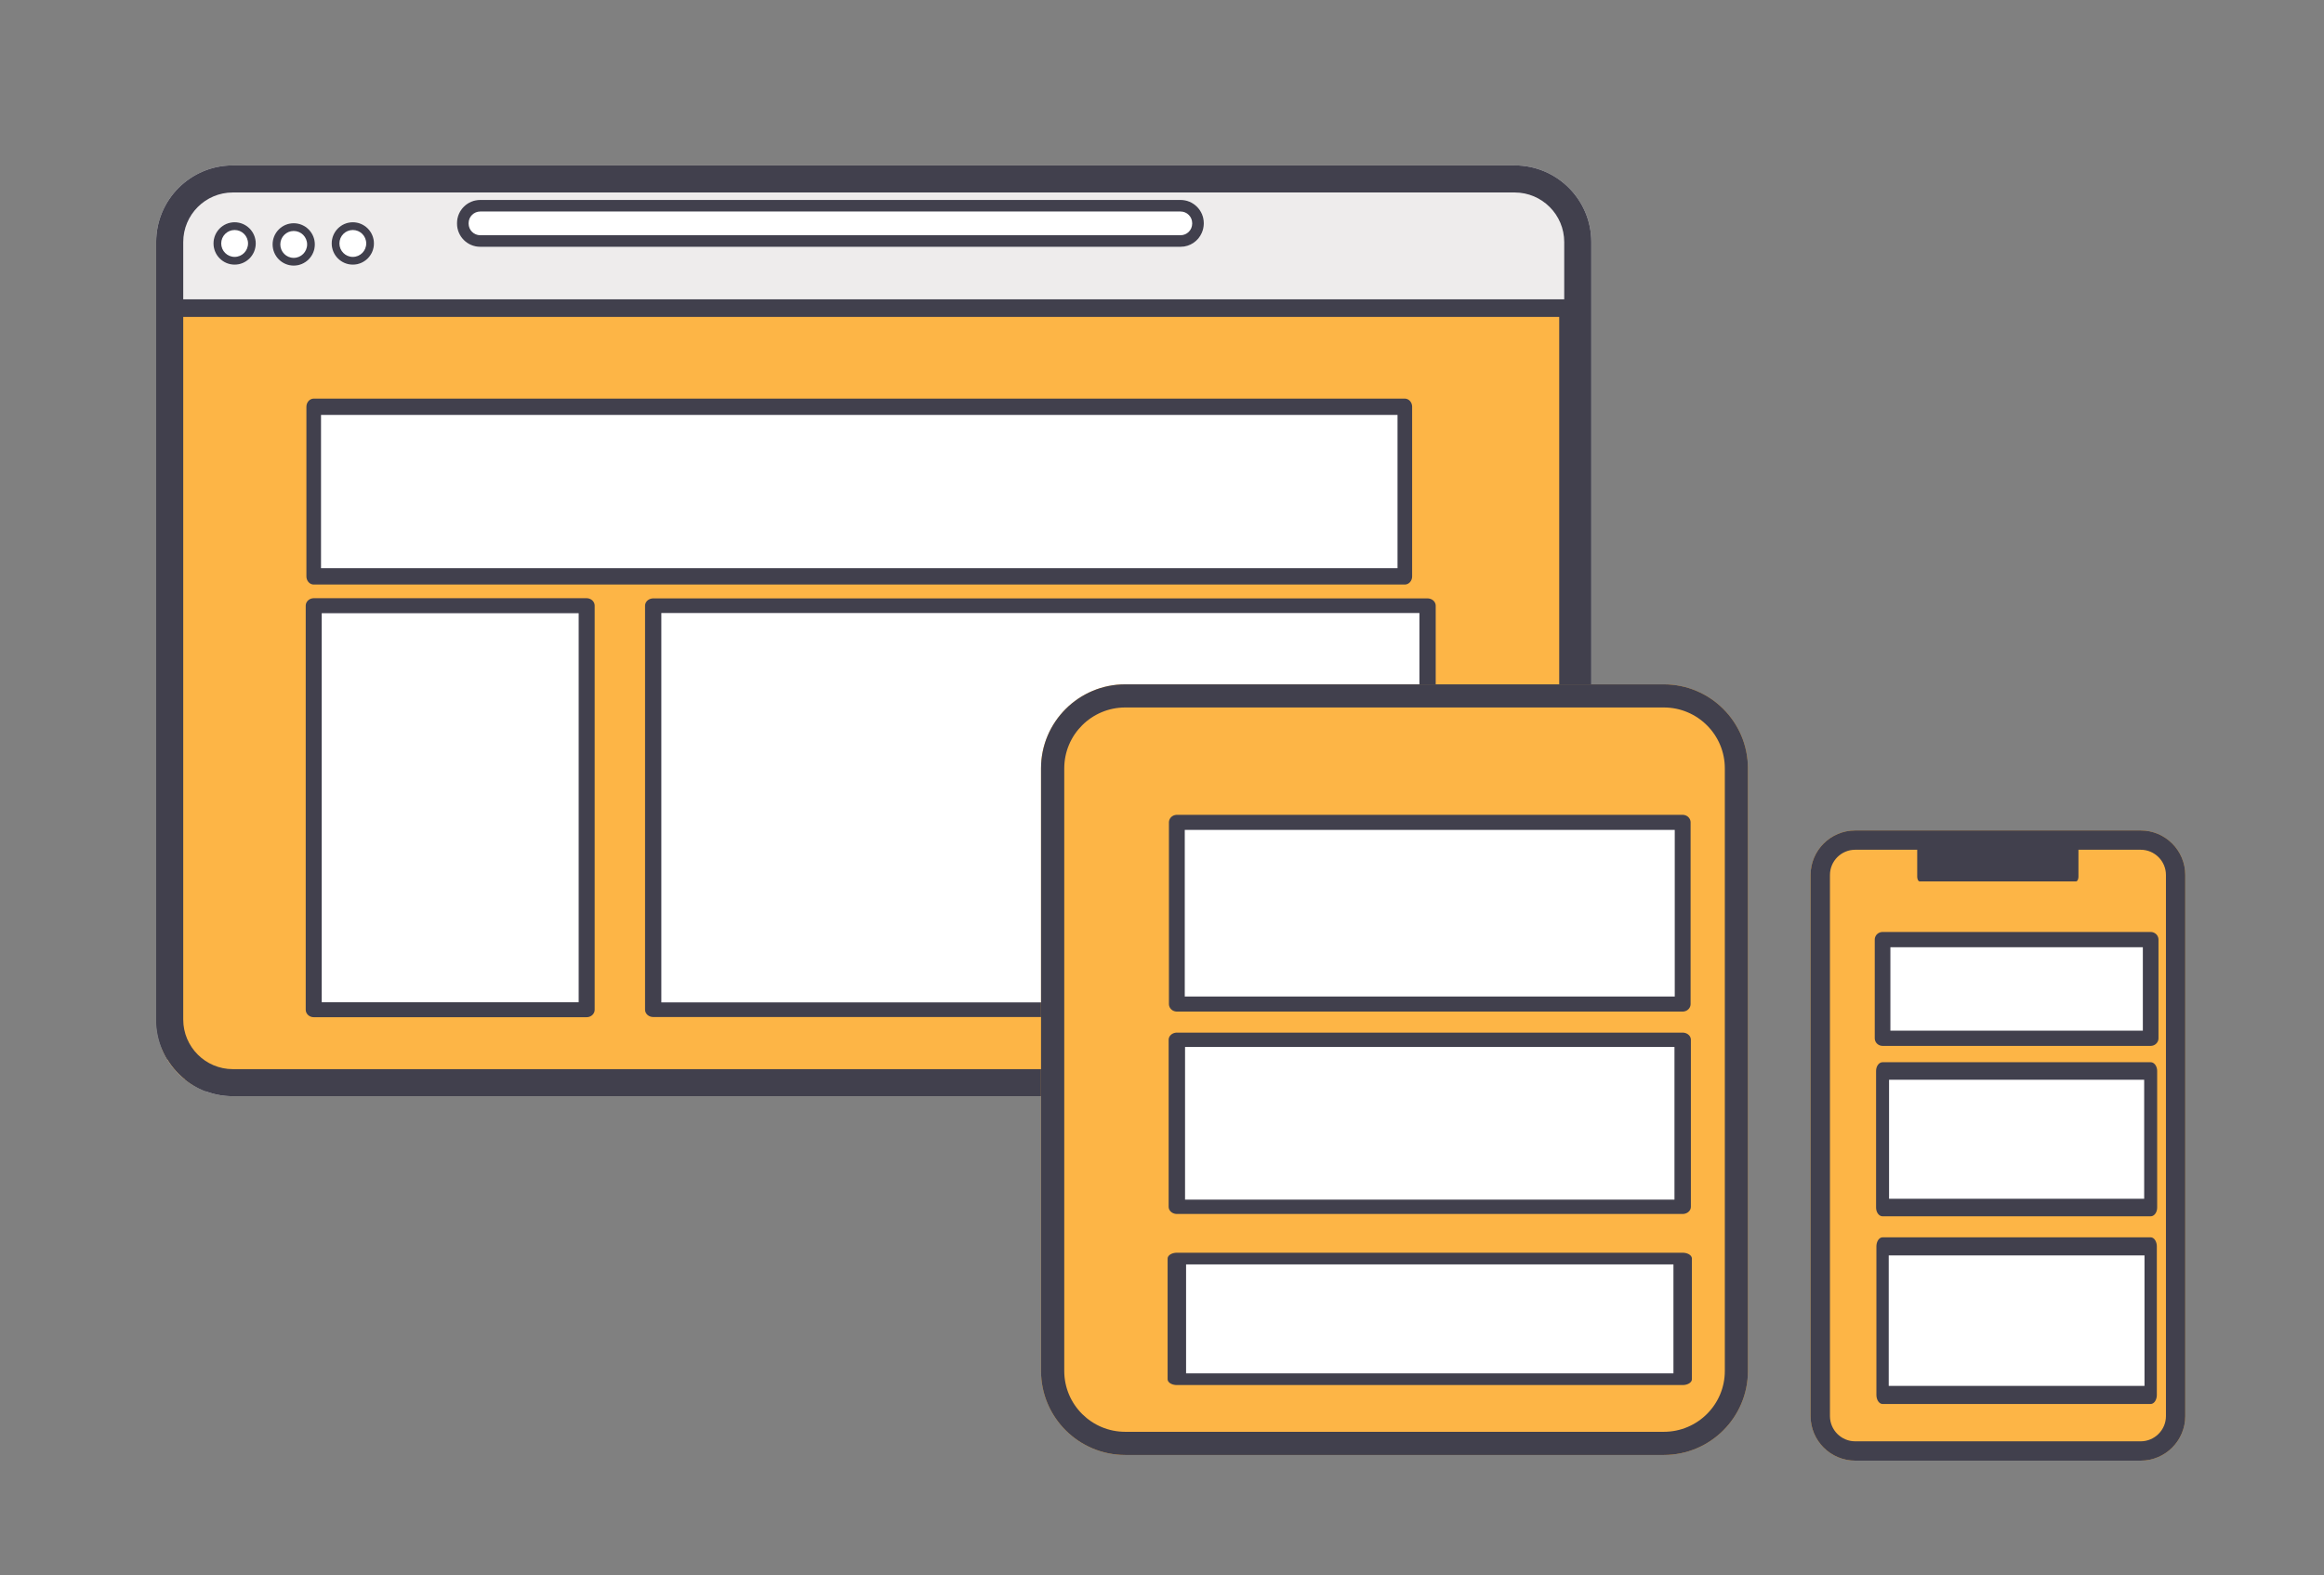 
<svg width="100%" height="100%" viewBox="0 0 301 204" version="1.1" xmlns="http://www.w3.org/2000/svg" xmlns:xlink="http://www.w3.org/1999/xlink" xml:space="preserve" xmlns:serif="http://www.serif.com/" style="fill-rule:evenodd;clip-rule:evenodd;stroke-linecap:round;stroke-linejoin:round;stroke-miterlimit:1.5;">
    <rect x="0" y="0" width="301" height="204" fill="#808080" stroke="none"/>
    <g transform="matrix(1,0,0,1,-4348.36,-907.314)">
        <g transform="matrix(2.446,0,0,1,-765.309,1.30385e-12)">
            <g transform="matrix(0.417,0,0,3.492,1273.26,18.41)">
                <g id="RLC">
                    <g id="Whats-hot">
                        <g transform="matrix(0.981,0,0,0.29,-2759.63,-2.896)">
                            <rect x="4811.56" y="888.801" width="300.19" height="201.187" style="fill:none;"/>
                        </g>
                        <g id="desktop" transform="matrix(1,0,0,1,-41.715,-3.037)">
                            <g transform="matrix(1.12,0,0,0.298,-3407.2,-11.113)">
                                <path d="M5009.9,931.814C5009.9,926.549 5006.01,922.275 5001.21,922.275L4855.88,922.275C4851.08,922.275 4847.19,926.549 4847.19,931.814L4847.19,1028.57C4847.19,1033.83 4851.08,1038.11 4855.88,1038.11L5001.21,1038.11C5006.01,1038.11 5009.9,1033.83 5009.9,1028.57L5009.9,931.814Z" style="fill:rgb(238,236,236);"/>
                                <clipPath id="_clip1">
                                    <path d="M5009.9,931.814C5009.9,926.549 5006.01,922.275 5001.21,922.275L4855.88,922.275C4851.08,922.275 4847.19,926.549 4847.19,931.814L4847.19,1028.57C4847.19,1033.83 4851.08,1038.11 4855.88,1038.11L5001.21,1038.11C5006.01,1038.11 5009.9,1033.83 5009.9,1028.57L5009.9,931.814Z"/>
                                </clipPath>
                                <g clip-path="url(#_clip1)">
                                    <g transform="matrix(0.876,0,0,0.963,578.449,47.886)">
                                        <rect x="4873.71" y="926.817" width="181.621" height="100.029" style="fill:rgb(253,181,70);stroke:rgb(65,64,77);stroke-width:1.5px;"/>
                                    </g>
                                </g>
                                <path d="M5009.9,931.814C5009.9,926.549 5006.01,922.275 5001.21,922.275L4855.88,922.275C4851.08,922.275 4847.19,926.549 4847.19,931.814L4847.19,1028.57C4847.19,1033.83 4851.08,1038.11 4855.88,1038.11L5001.21,1038.11C5006.01,1038.11 5009.9,1033.83 5009.9,1028.57L5009.9,931.814ZM5006.83,931.814L5006.83,1028.57C5006.83,1031.97 5004.31,1034.74 5001.21,1034.74L4855.88,1034.74C4852.78,1034.74 4850.26,1031.97 4850.26,1028.57C4850.26,1028.57 4850.26,931.814 4850.26,931.814C4850.26,928.408 4852.78,925.644 4855.88,925.644C4855.88,925.644 5001.21,925.644 5001.21,925.644C5004.31,925.644 5006.83,928.408 5006.83,931.814Z" style="fill:rgb(65,64,77);"/>
                            </g>
                            <g transform="matrix(1.12,0,0,0.298,-3454.99,-13.39)">
                                <path d="M4891.77,947.498L5050.67,947.498" style="fill:none;stroke:rgb(65,64,77);stroke-width:1.83px;stroke-linecap:square;"/>
                            </g>
                            <g transform="matrix(0.56,0,0,0.164,-698.793,114.817)">
                                <circle cx="4889.13" cy="925.844" r="4.791" style="fill:white;"/>
                                <path d="M4889.13,921.052C4891.77,921.052 4893.92,923.199 4893.92,925.844C4893.92,928.488 4891.77,930.635 4889.13,930.635C4886.48,930.635 4884.34,928.488 4884.34,925.844C4884.34,923.199 4886.48,921.052 4889.13,921.052ZM4889.13,922.803C4890.81,922.803 4892.17,924.165 4892.17,925.844C4892.17,927.522 4890.81,928.885 4889.13,928.885C4887.45,928.885 4886.09,927.522 4886.09,925.844C4886.09,924.165 4887.45,922.803 4889.13,922.803Z" style="fill:rgb(65,64,77);"/>
                            </g>
                            <g transform="matrix(0.56,0,0,0.164,-691.288,114.781)">
                                <circle cx="4889.13" cy="925.844" r="4.791" style="fill:white;"/>
                                <path d="M4889.13,921.052C4891.77,921.052 4893.92,923.199 4893.92,925.844C4893.92,928.488 4891.77,930.635 4889.13,930.635C4886.48,930.635 4884.34,928.488 4884.34,925.844C4884.34,923.199 4886.48,921.052 4889.13,921.052ZM4889.13,922.803C4890.81,922.803 4892.17,924.165 4892.17,925.844C4892.17,927.522 4890.81,928.885 4889.13,928.885C4887.45,928.885 4886.09,927.522 4886.09,925.844C4886.09,924.165 4887.45,922.803 4889.13,922.803Z" style="fill:rgb(65,64,77);"/>
                            </g>
                            <g transform="matrix(0.56,0,0,0.164,-706.297,114.781)">
                                <circle cx="4889.13" cy="925.844" r="4.791" style="fill:white;"/>
                                <path d="M4889.13,921.052C4891.77,921.052 4893.92,923.199 4893.92,925.844C4893.92,928.488 4891.77,930.635 4889.13,930.635C4886.48,930.635 4884.34,928.488 4884.34,925.844C4884.34,923.199 4886.48,921.052 4889.13,921.052ZM4889.13,922.803C4890.81,922.803 4892.17,924.165 4892.17,925.844C4892.17,927.522 4890.81,928.885 4889.13,928.885C4887.45,928.885 4886.09,927.522 4886.09,925.844C4886.09,924.165 4887.45,922.803 4889.13,922.803Z" style="fill:rgb(65,64,77);"/>
                            </g>
                            <g transform="matrix(1.188,0,0,0.286,-3797.08,-0.26)">
                                <path d="M5009.9,930.509C5009.9,928.851 5008.78,927.505 5007.42,927.505L4932.56,927.505C4931.19,927.505 4930.08,928.851 4930.08,930.509L4930.08,930.575C4930.08,932.233 4931.19,933.579 4932.56,933.579L5007.42,933.579C5008.78,933.579 5009.9,932.233 5009.9,930.575L5009.9,930.509Z" style="fill:white;"/>
                                <path d="M5009.69,931.764C5009.31,932.831 5008.44,933.579 5007.42,933.579L4932.56,933.579C4931.19,933.579 4930.08,932.233 4930.08,930.575L4930.08,930.509C4930.08,928.851 4931.19,927.505 4932.56,927.505L5007.42,927.505C5008.78,927.505 5009.9,928.851 5009.9,930.509L5009.9,930.575C5009.9,930.997 5009.82,931.399 5009.69,931.763L5008.66,930.509C5008.66,929.679 5008.1,929.004 5007.42,929.004C5007.42,929.004 4932.56,929.004 4932.56,929.004C4931.88,929.004 4931.32,929.679 4931.32,930.509L4931.32,930.576L4931.32,930.575C4931.32,931.405 4931.88,932.079 4932.56,932.079C4932.56,932.079 5007.42,932.079 5007.42,932.079C5008.1,932.079 5008.66,931.405 5008.66,930.575L5008.66,930.575L5008.66,930.511L5009.69,931.764Z" style="fill:rgb(65,64,77);"/>
                            </g>
                            <g transform="matrix(0.981,0,0,0.32,-2759.63,-31.566)">
                                <rect x="4894.28" y="950.757" width="141.234" height="19.654" style="fill:white;stroke:rgb(65,64,77);stroke-width:1.89px;"/>
                            </g>
                            <g transform="matrix(0.981,0,0,0.268,-2759.63,18.167)">
                                <rect x="4894.28" y="977.187" width="35.331" height="55.903" style="fill:white;stroke:rgb(65,64,77);stroke-width:2.07px;"/>
                            </g>
                            <g transform="matrix(1.023,0,0,0.268,-2968.23,18.167)">
                                <rect x="4939.39" y="977.187" width="96.12" height="55.903" style="fill:white;stroke:rgb(65,64,77);stroke-width:2.02px;"/>
                            </g>
                        </g>
                        <g id="mobile" transform="matrix(1.566,0,0,1.015,-1028.71,-5.804)">
                            <g transform="matrix(0.981,0,0,0.286,-2759.63,-3.73432e-13)">
                                <path d="M4903.09,995.044C4903.09,989.122 4899.98,984.314 4896.14,984.314L4851.62,984.314C4847.78,984.314 4844.66,989.122 4844.66,995.044L4844.66,1072.03C4844.66,1077.95 4847.78,1082.76 4851.62,1082.76L4896.14,1082.76C4899.98,1082.76 4903.09,1077.95 4903.09,1072.03L4903.09,995.044Z" style="fill:rgb(253,181,70);"/>
                                <path d="M4903.09,995.044C4903.09,989.122 4899.98,984.314 4896.14,984.314L4851.62,984.314C4847.78,984.314 4844.66,989.122 4844.66,995.044L4844.66,1072.03C4844.66,1077.95 4847.78,1082.76 4851.62,1082.76L4896.14,1082.76C4899.98,1082.76 4903.09,1077.95 4903.09,1072.03L4903.09,995.044ZM4901.18,995.044L4901.18,1072.03C4901.18,1076.32 4898.92,1079.8 4896.14,1079.8C4896.14,1079.8 4851.62,1079.8 4851.62,1079.8C4848.84,1079.8 4846.58,1076.32 4846.58,1072.03C4846.58,1072.03 4846.58,995.044 4846.58,995.044C4846.58,990.753 4848.84,987.269 4851.62,987.269C4851.62,987.269 4896.14,987.269 4896.14,987.269C4898.92,987.269 4901.18,990.753 4901.18,995.044Z" style="fill:rgb(65,64,77);"/>
                            </g>
                            <g transform="matrix(0.924,0,0,-0.263,-2479.42,570.488)">
                                <rect x="4852.18" y="1002.23" width="44.389" height="16.761" style="fill:white;stroke:rgb(65,64,77);stroke-width:1.62px;"/>
                            </g>
                            <g transform="matrix(0.924,0,0,0.364,-2479.42,-70.311)">
                                <rect x="4852.18" y="1002.23" width="44.389" height="16.761" style="fill:white;stroke:rgb(65,64,77);stroke-width:1.44px;"/>
                            </g>
                            <g transform="matrix(0.924,0,0,-0.396,-2479.42,690.077)">
                                <rect x="4852.18" y="1002.23" width="44.389" height="16.761" style="fill:white;stroke:rgb(65,64,77);stroke-width:1.39px;"/>
                            </g>
                        </g>
                        <g id="mobile1" serif:id="mobile" transform="matrix(0.83,0,0,0.83,535.843,51.695)">
                            <g transform="matrix(0.981,0,0,0.286,-2759.63,-3.73432e-13)">
                                <path d="M4903.09,991.272C4903.09,987.432 4899.98,984.314 4896.14,984.314L4851.62,984.314C4847.78,984.314 4844.66,987.432 4844.66,991.272L4844.66,1075.8C4844.66,1079.64 4847.78,1082.76 4851.62,1082.76L4896.14,1082.76C4899.98,1082.76 4903.09,1079.64 4903.09,1075.8L4903.09,991.272Z" style="fill:rgb(253,181,70);"/>
                                <path d="M4903.09,991.272C4903.09,987.432 4899.98,984.314 4896.14,984.314L4851.62,984.314C4847.78,984.314 4844.66,987.432 4844.66,991.272L4844.66,1075.8C4844.66,1079.64 4847.78,1082.76 4851.62,1082.76L4896.14,1082.76C4899.98,1082.76 4903.09,1079.64 4903.09,1075.8L4903.09,991.272ZM4900.08,991.272L4900.08,1075.8C4900.08,1077.97 4898.31,1079.74 4896.14,1079.74C4896.14,1079.74 4851.62,1079.74 4851.62,1079.74C4849.44,1079.74 4847.68,1077.97 4847.68,1075.8L4847.68,991.272C4847.68,989.094 4849.44,987.326 4851.62,987.326L4896.14,987.326C4898.31,987.326 4900.08,989.094 4900.08,991.272Z" style="fill:rgb(65,64,77);"/>
                            </g>
                            <g transform="matrix(-0.912,3.25962e-17,-2.28127e-16,-0.544,6467.81,820.945)">
                                <rect x="4862.08" y="987.825" width="26.239" height="3.069" style="fill:rgb(65,64,77);stroke:rgb(65,64,77);stroke-width:0.81px;"/>
                            </g>
                            <g transform="matrix(0.924,0,0,0.263,-2479.42,22.803)">
                                <rect x="4852.18" y="1002.23" width="44.389" height="16.761" style="fill:white;stroke:rgb(65,64,77);stroke-width:2.59px;"/>
                            </g>
                            <g transform="matrix(0.924,0,0,0.364,-2479.42,-72.552)">
                                <rect x="4852.18" y="1002.23" width="44.389" height="16.761" style="fill:white;stroke:rgb(65,64,77);stroke-width:2.15px;"/>
                            </g>
                            <g transform="matrix(0.924,0,0,0.396,-2479.42,-96.787)">
                                <rect x="4852.18" y="1002.23" width="44.389" height="16.761" style="fill:white;stroke:rgb(65,64,77);stroke-width:2.04px;"/>
                            </g>
                        </g>
                    </g>
                </g>
            </g>
        </g>
    </g>
</svg>
